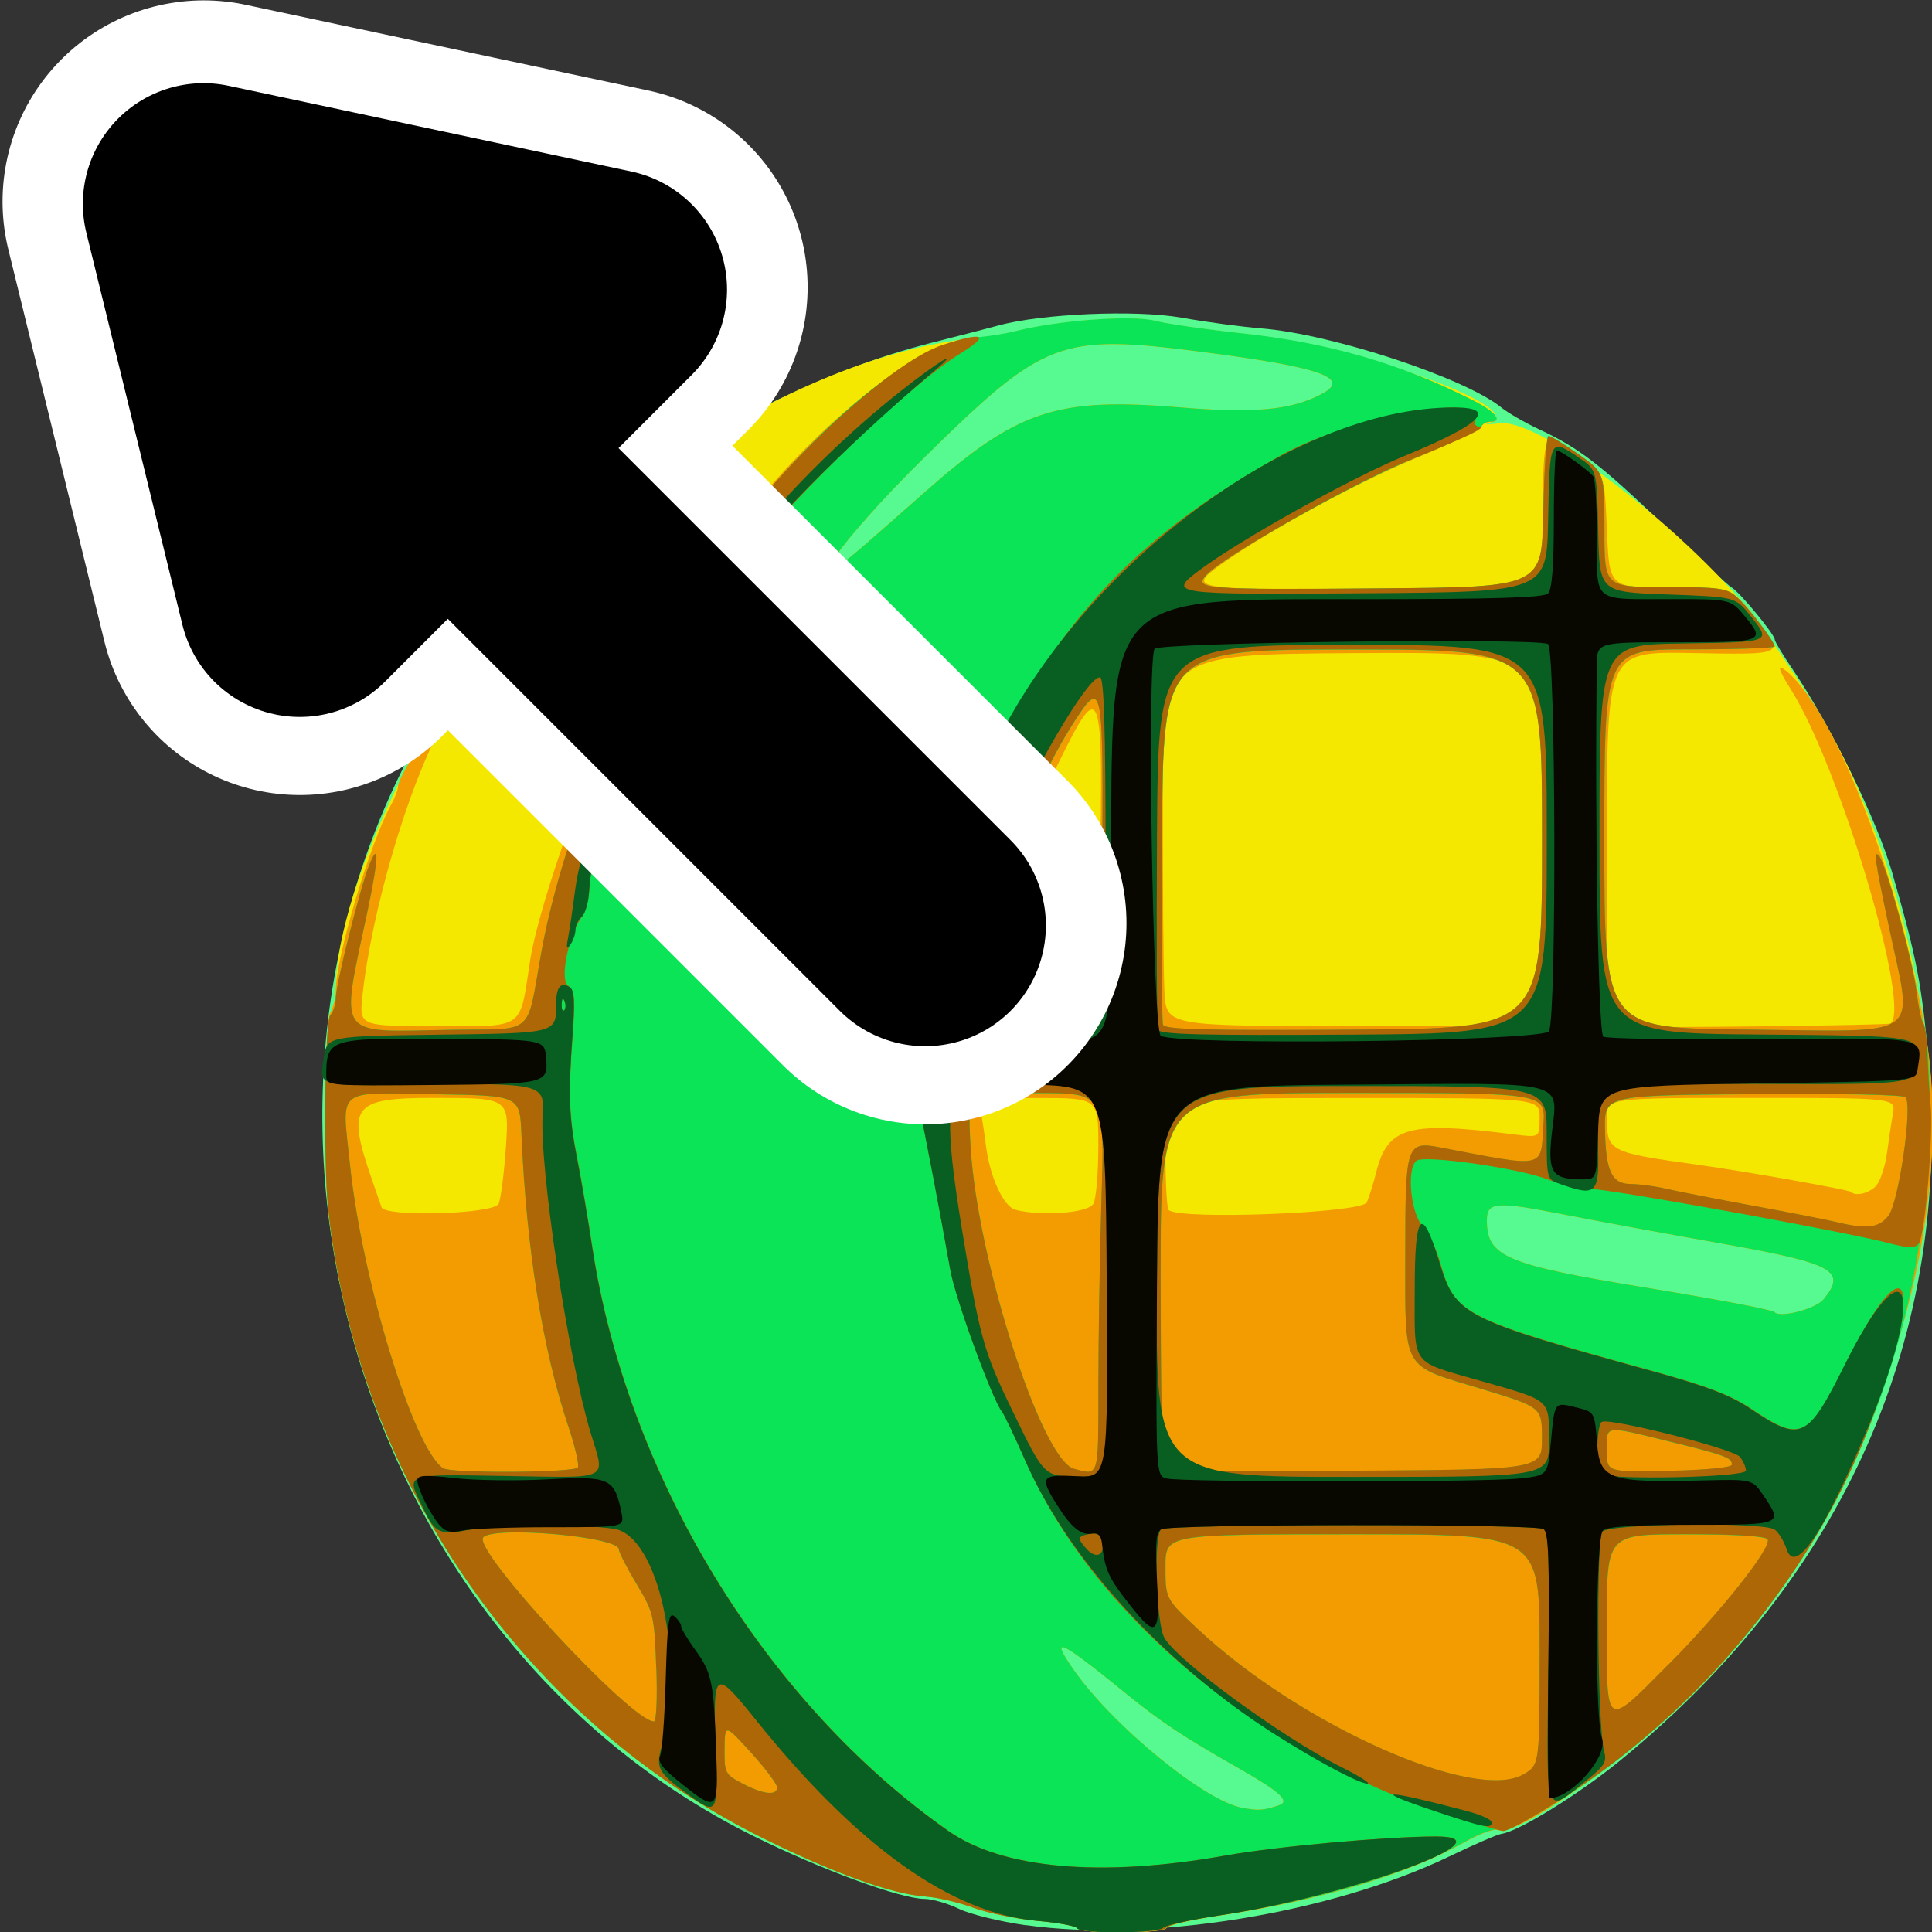 <?xml version="1.0" encoding="UTF-8" standalone="no"?>
<!-- Created with Inkscape (http://www.inkscape.org/) -->

<svg
   xmlns:dc="http://purl.org/dc/elements/1.1/"
   xmlns:cc="http://creativecommons.org/ns#"
   xmlns:rdf="http://www.w3.org/1999/02/22-rdf-syntax-ns#"
   xmlns:svg="http://www.w3.org/2000/svg"
   xmlns="http://www.w3.org/2000/svg"
   xmlns:sodipodi="http://sodipodi.sourceforge.net/DTD/sodipodi-0.dtd"
   xmlns:inkscape="http://www.inkscape.org/namespaces/inkscape"
   width="24"
   height="24"
   id="svg5692"
   version="1.1"
   inkscape:version="0.92.2 (5c3e80d, 2017-08-06)"
   sodipodi:docname="export_gds.svg"
   inkscape:export-filename="/media/home1/robert/svn/graphics/trunk/toolbar-icons/32x32/layer-vector.png"
   inkscape:export-xdpi="90"
   inkscape:export-ydpi="90">
  <rect width="100%" height="100%" fill="#333333" stroke="none"/>
  <title
     id="title2829">GIS icon theme 0.2</title>
  <defs
     id="defs5694">
    <inkscape:perspective
       sodipodi:type="inkscape:persp3d"
       inkscape:vp_x="0 : 16 : 1"
       inkscape:vp_y="0 : 1000 : 0"
       inkscape:vp_z="32 : 16 : 1"
       inkscape:persp3d-origin="16 : 10.666667 : 1"
       id="perspective3486" />
    <inkscape:perspective
       id="perspective3496"
       inkscape:persp3d-origin="0.5 : 0.33333333 : 1"
       inkscape:vp_z="1 : 0.5 : 1"
       inkscape:vp_y="0 : 1000 : 0"
       inkscape:vp_x="0 : 0.5 : 1"
       sodipodi:type="inkscape:persp3d" />
    <inkscape:perspective
       id="perspective3600"
       inkscape:persp3d-origin="0.5 : 0.33333333 : 1"
       inkscape:vp_z="1 : 0.5 : 1"
       inkscape:vp_y="0 : 1000 : 0"
       inkscape:vp_x="0 : 0.5 : 1"
       sodipodi:type="inkscape:persp3d" />
    <inkscape:perspective
       id="perspective7871"
       inkscape:persp3d-origin="0.5 : 0.33333333 : 1"
       inkscape:vp_z="1 : 0.5 : 1"
       inkscape:vp_y="0 : 1000 : 0"
       inkscape:vp_x="0 : 0.5 : 1"
       sodipodi:type="inkscape:persp3d" />
    <inkscape:perspective
       id="perspective8710"
       inkscape:persp3d-origin="0.5 : 0.33333333 : 1"
       inkscape:vp_z="1 : 0.5 : 1"
       inkscape:vp_y="0 : 1000 : 0"
       inkscape:vp_x="0 : 0.5 : 1"
       sodipodi:type="inkscape:persp3d" />
    <inkscape:perspective
       id="perspective9811"
       inkscape:persp3d-origin="0.5 : 0.33333333 : 1"
       inkscape:vp_z="1 : 0.5 : 1"
       inkscape:vp_y="0 : 1000 : 0"
       inkscape:vp_x="0 : 0.5 : 1"
       sodipodi:type="inkscape:persp3d" />
    <inkscape:perspective
       id="perspective4762"
       inkscape:persp3d-origin="0.5 : 0.33333333 : 1"
       inkscape:vp_z="1 : 0.5 : 1"
       inkscape:vp_y="0 : 1000 : 0"
       inkscape:vp_x="0 : 0.5 : 1"
       sodipodi:type="inkscape:persp3d" />
    <linearGradient
       id="linearGradient2831">
      <stop
         id="stop2833"
         offset="0"
         style="stop-color:#264976;stop-opacity:1;" />
      <stop
         style="stop-color:#3f689d;stop-opacity:1;"
         offset="0.333"
         id="stop2855" />
      <stop
         id="stop2835"
         offset="1"
         style="stop-color:#5689ca;stop-opacity:0;" />
    </linearGradient>
    <linearGradient
       id="linearGradient2380">
      <stop
         id="stop2382"
         offset="0"
         style="stop-color:#8cb0d8;stop-opacity:1;" />
      <stop
         id="stop2384"
         offset="1"
         style="stop-color:#4580bf;stop-opacity:1;" />
    </linearGradient>
    <linearGradient
       id="linearGradient2682">
      <stop
         id="stop2684"
         offset="0"
         style="stop-color:#2b5b95;stop-opacity:1;" />
      <stop
         id="stop2686"
         offset="1"
         style="stop-color:#5c8fce;stop-opacity:0;" />
    </linearGradient>
    <linearGradient
       id="linearGradient2402">
      <stop
         id="stop2404"
         offset="0"
         style="stop-color:#4580bf;stop-opacity:1;" />
      <stop
         id="stop2406"
         offset="1"
         style="stop-color:#376da5;stop-opacity:1;" />
    </linearGradient>
  </defs>
  <sodipodi:namedview
     id="base"
     pagecolor="#ffffff"
     bordercolor="#666666"
     borderopacity="1.0"
     inkscape:pageopacity="0.0"
     inkscape:pageshadow="2"
     inkscape:zoom="22.627418"
     inkscape:cx="10.584032"
     inkscape:cy="9.7160808"
     inkscape:current-layer="layer2"
     showgrid="false"
     inkscape:grid-bbox="true"
     inkscape:document-units="px"
     borderlayer="false"
     inkscape:window-width="1920"
     inkscape:window-height="1147"
     inkscape:window-x="1432"
     inkscape:window-y="858"
     inkscape:window-maximized="1"
     inkscape:snap-global="false"
     showguides="false"
     inkscape:guide-bbox="true"
     inkscape:snap-object-midpoints="true"
     inkscape:snap-grids="false"
     inkscape:snap-others="false">
    <inkscape:grid
       type="xygrid"
       id="grid5700"
       empspacing="5"
       visible="true"
       enabled="true"
       snapvisiblegridlinesonly="true"
       dotted="true"
       originx="2.5"
       originy="2.5"
       spacingx="1"
       spacingy="1" />
  </sodipodi:namedview>
  <g
     inkscape:groupmode="layer"
     id="layer2"
     inkscape:label="Layer"
     style="display:inline"
     transform="translate(0,-8)">
    <g
       id="g4262"
       transform="matrix(1.155,0,0,1.155,-6.437,5.798)">
      <path
         style="fill:#56fa90"
         d="m 16.604,22.613 c -0.275,-0.039 -0.598,-0.118 -0.719,-0.177 -0.121,-0.058 -0.287,-0.106 -0.368,-0.106 -0.256,0 -1.116,-0.316 -1.842,-0.677 -4.399,-2.186 -6.01,-8.117 -3.328,-12.25 0.149,-0.23 0.31,-0.499 0.357,-0.598 0.047,-0.099 0.171,-0.265 0.277,-0.369 0.444,-0.44 1.033,-0.987 1.249,-1.16 0.128,-0.102 0.328,-0.268 0.446,-0.368 0.117,-0.1 0.292,-0.22 0.387,-0.267 0.095,-0.047 0.394,-0.196 0.663,-0.331 0.676,-0.338 1.274,-0.568 1.883,-0.721 0.284,-0.072 0.597,-0.153 0.696,-0.18 0.463,-0.129 1.483,-0.173 1.975,-0.086 0.261,0.047 0.649,0.099 0.862,0.116 0.757,0.061 2.187,0.532 2.579,0.851 0.071,0.058 0.254,0.163 0.407,0.235 0.429,0.2 0.666,0.383 1.355,1.043 0.35,0.336 0.672,0.632 0.716,0.658 0.091,0.055 0.462,0.505 0.462,0.559 0,0.02 0.089,0.168 0.199,0.33 0.402,0.594 0.906,1.625 1.064,2.176 0.267,0.928 0.322,1.218 0.391,2.029 0.249,2.949 -0.895,5.543 -3.316,7.521 -0.446,0.364 -1.093,0.764 -1.277,0.789 -0.043,0.006 -0.298,0.116 -0.567,0.246 -1.273,0.611 -3.21,0.925 -4.548,0.736 z"
         id="path4248"
         inkscape:connector-curvature="0" />
      <path
         style="fill:#f4e801"
         d="m 17.159,22.646 c -0.015,-0.025 -0.208,-0.061 -0.429,-0.08 -0.22,-0.02 -0.529,-0.083 -0.685,-0.14 -0.156,-0.058 -0.39,-0.113 -0.521,-0.122 -0.358,-0.026 -0.977,-0.248 -1.74,-0.625 -2.577,-1.273 -4.364,-3.858 -4.682,-6.776 -0.051,-0.464 -0.034,-1.994 0.022,-2.099 0.033,-0.062 0.06,-0.172 0.06,-0.245 0,-1.162 1.136,-3.436 2.287,-4.577 1.369,-1.358 3.189,-2.317 4.634,-2.444 0.104,-0.009 0.278,-0.039 0.387,-0.067 0.458,-0.116 1.25,-0.176 1.5,-0.113 0.134,0.034 0.545,0.093 0.915,0.133 1.276,0.136 3.182,0.829 2.67,0.97 -0.05,0.014 0.006,0.013 0.124,-0.002 0.478,-0.06 2.238,1.33 2.888,2.28 0.593,0.867 0.809,1.248 1.045,1.844 0.328,0.827 0.492,1.446 0.656,2.489 0.352,2.228 -0.702,5.229 -2.455,6.993 -0.733,0.738 -1.949,1.599 -2.149,1.522 -0.041,-0.016 -0.196,0.039 -0.343,0.122 -0.639,0.359 -1.563,0.636 -2.678,0.803 -0.292,0.044 -0.538,0.102 -0.548,0.129 -0.021,0.062 -0.921,0.067 -0.959,0.005 z m 2.168,-1.323 c 0.126,-0.04 0.018,-0.142 -0.41,-0.386 -0.624,-0.355 -0.852,-0.506 -1.23,-0.813 -0.722,-0.588 -0.83,-0.637 -0.568,-0.261 0.418,0.601 1.41,1.414 1.815,1.487 0.175,0.032 0.219,0.029 0.393,-0.026 z m 5.861,-5.444 c 0.252,-0.311 0.109,-0.385 -1.173,-0.611 -0.511,-0.09 -1.235,-0.224 -1.61,-0.297 -0.745,-0.146 -0.84,-0.139 -0.84,0.061 0,0.39 0.202,0.476 1.702,0.722 0.801,0.132 1.367,0.239 1.393,0.266 0.064,0.064 0.444,-0.037 0.528,-0.141 z M 14.868,7.771 c 0.171,-0.149 0.464,-0.406 0.651,-0.572 0.996,-0.88 1.416,-1.02 2.731,-0.912 0.809,0.067 1.197,0.032 1.526,-0.137 0.342,-0.175 0.014,-0.293 -1.278,-0.459 C 16.972,5.495 16.806,5.558 15.527,6.815 14.588,7.739 14.107,8.436 14.868,7.771 Z"
         id="path4246"
         inkscape:connector-curvature="0" />
      <path
         style="fill:#f39c01"
         d="m 17.159,22.646 c -0.015,-0.025 -0.208,-0.061 -0.429,-0.08 -0.22,-0.02 -0.529,-0.083 -0.685,-0.14 -0.156,-0.058 -0.39,-0.113 -0.521,-0.122 -0.358,-0.026 -0.977,-0.248 -1.74,-0.625 -2.577,-1.273 -4.364,-3.858 -4.682,-6.776 -0.051,-0.464 -0.034,-1.994 0.022,-2.099 0.033,-0.062 0.06,-0.17 0.06,-0.24 0,-0.354 0.368,-1.591 0.595,-2.001 0.042,-0.075 0.076,-0.168 0.076,-0.207 0,-0.038 0.096,-0.221 0.214,-0.405 0.118,-0.184 0.247,-0.389 0.288,-0.455 0.155,-0.253 0.122,-0.05 -0.039,0.234 -0.351,0.623 -0.753,1.993 -0.847,2.891 -0.034,0.322 -0.034,0.322 0.815,0.322 0.938,0 0.874,0.046 0.987,-0.696 0.098,-0.643 0.697,-2.302 1.063,-2.946 0.231,-0.408 0.265,-0.391 -0.753,-0.372 -0.496,0.009 -0.903,0.005 -0.902,-0.009 6.22e-4,-0.066 0.215,-0.367 0.372,-0.523 0.174,-0.173 0.174,-0.173 0.868,-0.173 0.694,0 0.694,0 0.708,-0.625 0.012,-0.515 0.03,-0.639 0.103,-0.702 0.15,-0.13 0.578,-0.361 0.584,-0.315 0.003,0.024 0.002,0.252 -0.001,0.508 -0.009,0.651 0.023,0.67 0.388,0.229 0.834,-1.008 1.804,-1.733 2.384,-1.781 0.122,-0.01 0.308,-0.04 0.413,-0.067 0.452,-0.115 1.245,-0.174 1.493,-0.111 0.134,0.034 0.545,0.093 0.915,0.133 0.947,0.101 1.721,0.324 2.506,0.722 0.248,0.125 0.33,0.231 0.182,0.231 -0.04,0 -0.081,0.024 -0.09,0.052 -0.01,0.029 -0.342,0.187 -0.739,0.351 -0.654,0.271 -1.685,0.842 -2.136,1.183 -0.272,0.207 -0.141,0.222 1.794,0.207 1.735,-0.014 1.735,-0.014 1.741,-0.811 0.008,-0.905 0.003,-0.898 0.383,-0.633 0.281,0.196 0.281,0.196 0.307,0.813 0.026,0.617 0.026,0.617 0.652,0.617 0.696,0 0.713,0.007 1.006,0.407 0.234,0.319 0.242,0.316 -0.755,0.298 -0.903,-0.016 -0.903,-0.016 -0.903,1.999 0,2.015 0,2.015 0.193,2.021 0.395,0.012 2.825,-0.017 2.854,-0.035 0.237,-0.144 -0.539,-2.754 -1.067,-3.591 -0.141,-0.223 -0.157,-0.289 -0.047,-0.198 0.537,0.446 1.243,2.3 1.504,3.947 0.352,2.228 -0.702,5.229 -2.455,6.993 -0.733,0.738 -1.949,1.599 -2.149,1.522 -0.041,-0.016 -0.196,0.039 -0.343,0.122 -0.639,0.359 -1.563,0.636 -2.678,0.803 -0.292,0.044 -0.538,0.102 -0.548,0.129 -0.021,0.062 -0.921,0.067 -0.959,0.005 z m 2.168,-1.323 c 0.126,-0.04 0.018,-0.142 -0.41,-0.386 -0.624,-0.355 -0.852,-0.506 -1.23,-0.813 -0.722,-0.588 -0.83,-0.637 -0.568,-0.261 0.418,0.601 1.41,1.414 1.815,1.487 0.175,0.032 0.219,0.029 0.393,-0.026 z m 5.861,-5.444 c 0.252,-0.311 0.109,-0.385 -1.173,-0.611 -0.511,-0.09 -1.235,-0.224 -1.61,-0.297 -0.745,-0.146 -0.84,-0.139 -0.84,0.061 0,0.39 0.202,0.476 1.702,0.722 0.801,0.132 1.367,0.239 1.393,0.266 0.064,0.064 0.444,-0.037 0.528,-0.141 z m -14.253,-1.024 c 0.023,-0.045 0.059,-0.32 0.079,-0.611 0.036,-0.529 0.036,-0.529 -0.775,-0.529 -0.877,0 -0.94,0.083 -0.666,0.877 0.044,0.128 0.091,0.262 0.104,0.299 0.037,0.108 1.201,0.074 1.259,-0.037 z m 6.398,-0.001 c 0.029,-0.055 0.053,-0.333 0.053,-0.619 0,-0.519 0,-0.519 -0.65,-0.519 -0.648,0 -0.65,3.1e-4 -0.622,0.116 0.016,0.064 0.045,0.244 0.064,0.4 0.042,0.335 0.189,0.653 0.317,0.686 0.279,0.073 0.785,0.034 0.837,-0.064 z m 2.941,-0.016 c 0.027,-0.064 0.072,-0.21 0.101,-0.325 0.123,-0.489 0.344,-0.55 1.486,-0.405 0.271,0.034 0.271,0.034 0.271,-0.179 0,-0.213 0,-0.213 -2.012,-0.213 -2.012,0 -2.012,0 -2.012,0.585 0,0.322 0.015,0.6 0.034,0.619 0.11,0.11 2.083,0.034 2.131,-0.082 z m 5.48,-0.181 c 0.043,-0.05 0.095,-0.206 0.114,-0.348 0.019,-0.142 0.048,-0.333 0.064,-0.426 0.029,-0.168 0.029,-0.168 -1.524,-0.168 -1.553,0 -1.553,0 -1.552,0.219 0.001,0.356 0.023,0.367 0.979,0.5 0.501,0.069 1.622,0.268 1.646,0.292 0.052,0.051 0.201,0.013 0.274,-0.069 z m -8.353,-3.275 c 0.042,-2.139 0.017,-2.21 -0.446,-1.264 -0.431,0.88 -0.69,1.715 -0.786,2.536 -0.034,0.288 -0.034,0.288 0.584,0.288 0.618,0 0.618,0 0.649,-1.56 z m 4.749,1.212 c 0.018,-0.191 0.033,-1.097 0.033,-2.012 3.67e-4,-1.664 3.67e-4,-1.664 -2.05,-1.651 -2.05,0.013 -2.05,0.013 -2.053,1.638 -0.001,0.894 0.006,1.793 0.017,1.999 0.019,0.374 0.019,0.374 2.019,0.374 2,0 2,0 2.033,-0.348 z M 14.868,7.771 c 0.171,-0.149 0.464,-0.406 0.651,-0.572 0.996,-0.88 1.416,-1.02 2.731,-0.912 0.809,0.067 1.197,0.032 1.526,-0.137 0.342,-0.175 0.014,-0.293 -1.278,-0.459 C 16.972,5.495 16.806,5.558 15.527,6.815 14.588,7.739 14.107,8.436 14.868,7.771 Z"
         id="path4244"
         inkscape:connector-curvature="0" />
      <path
         style="fill:#0be456"
         d="m 17.159,22.646 c -0.015,-0.025 -0.208,-0.061 -0.429,-0.08 -0.22,-0.02 -0.529,-0.083 -0.685,-0.14 -0.156,-0.058 -0.39,-0.113 -0.521,-0.122 -0.358,-0.026 -0.977,-0.248 -1.74,-0.625 -2.577,-1.273 -4.364,-3.858 -4.682,-6.776 -0.051,-0.472 -0.035,-2.018 0.022,-2.076 0.033,-0.033 0.06,-0.119 0.061,-0.191 0.001,-0.145 0.261,-1.178 0.355,-1.415 0.115,-0.288 0.108,-0.093 -0.015,0.489 -0.293,1.378 -0.35,1.295 0.87,1.273 0.958,-0.017 0.83,0.093 1.006,-0.866 0.141,-0.77 0.486,-1.797 0.858,-2.553 0.365,-0.742 0.401,-0.707 -0.689,-0.685 -0.943,0.019 -0.933,0.024 -0.654,-0.335 0.243,-0.312 0.247,-0.313 1.054,-0.318 0.696,-0.004 0.696,-0.004 0.696,-0.634 0,-0.702 -0.009,-0.682 0.4,-0.916 0.245,-0.14 0.245,-0.14 0.246,0.393 0.001,0.72 0.015,0.727 0.427,0.232 0.88,-1.057 1.758,-1.718 2.348,-1.767 0.122,-0.01 0.308,-0.04 0.413,-0.067 0.452,-0.115 1.245,-0.174 1.493,-0.111 0.134,0.034 0.545,0.093 0.915,0.133 0.947,0.101 1.721,0.324 2.506,0.722 0.248,0.125 0.33,0.231 0.182,0.231 -0.04,0 -0.081,0.024 -0.091,0.053 -0.01,0.029 -0.33,0.181 -0.712,0.337 -0.671,0.274 -2.056,1.052 -2.245,1.26 -0.137,0.151 -0.033,0.159 1.883,0.143 1.728,-0.014 1.728,-0.014 1.742,-0.827 0.008,-0.447 0.033,-0.812 0.056,-0.812 0.023,0 0.167,0.088 0.321,0.196 0.28,0.196 0.28,0.196 0.28,0.812 0,0.617 0,0.617 0.652,0.617 0.579,0 0.665,0.012 0.768,0.103 0.124,0.11 0.411,0.485 0.411,0.536 4e-6,0.017 -0.412,0.031 -0.916,0.031 -0.916,0 -0.916,0 -0.916,2.037 0,2.037 0,2.037 1.496,2.052 1.983,0.019 1.825,0.133 1.561,-1.123 -0.148,-0.702 -0.163,-0.808 -0.104,-0.748 0.072,0.075 0.366,1.137 0.406,1.47 0.019,0.156 0.051,0.307 0.072,0.335 0.021,0.028 0.046,0.214 0.056,0.413 0.15,3.02 -1.07,5.748 -3.363,7.52 -0.529,0.409 -1.162,0.777 -1.266,0.738 -0.041,-0.016 -0.196,0.039 -0.343,0.122 -0.639,0.359 -1.563,0.636 -2.678,0.803 -0.292,0.044 -0.538,0.102 -0.548,0.129 -0.021,0.062 -0.921,0.067 -0.959,0.005 z m 2.168,-1.323 c 0.126,-0.04 0.018,-0.142 -0.41,-0.386 -0.624,-0.355 -0.852,-0.506 -1.23,-0.813 -0.722,-0.588 -0.83,-0.637 -0.568,-0.261 0.418,0.601 1.41,1.414 1.815,1.487 0.175,0.032 0.219,0.029 0.393,-0.026 z m -5.396,-0.193 c -5.1e-5,-0.035 -0.127,-0.204 -0.281,-0.374 -0.281,-0.309 -0.281,-0.309 -0.284,-0.04 -0.002,0.26 0.005,0.273 0.191,0.372 0.223,0.118 0.374,0.135 0.374,0.042 z m 8.034,-0.141 c 0.168,-0.102 0.168,-0.102 0.168,-1.341 0,-1.239 0,-1.239 -2.012,-1.239 -2.012,0 -2.012,0 -2.012,0.347 0,0.347 0,0.347 0.348,0.673 1.106,1.036 2.991,1.874 3.508,1.559 z m -9.334,-1.148 c -0.021,-0.56 -0.028,-0.591 -0.212,-0.898 -0.105,-0.175 -0.19,-0.342 -0.19,-0.372 0,-0.136 -1.333,-0.255 -1.458,-0.13 -0.127,0.127 1.591,1.981 1.835,1.981 0.027,0 0.038,-0.249 0.026,-0.58 z m 10.884,-0.026 c 0.565,-0.568 1.12,-1.269 1.07,-1.351 -0.021,-0.035 -0.341,-0.055 -0.882,-0.055 -0.848,0 -0.848,0 -0.848,0.954 0,1.157 -0.025,1.14 0.66,0.451 z M 11.788,17.691 c 0.016,-0.026 -0.029,-0.222 -0.1,-0.435 -0.279,-0.832 -0.453,-1.914 -0.507,-3.153 -0.018,-0.413 -0.018,-0.413 -0.93,-0.427 -1.081,-0.017 -1.001,-0.083 -0.914,0.754 0.131,1.256 0.685,3.061 1.003,3.269 0.085,0.056 1.413,0.048 1.448,-0.009 z m 5.599,-0.868 c 5.2e-5,-0.504 0.015,-1.42 0.034,-2.037 0.034,-1.122 0.034,-1.122 -0.704,-1.122 -0.738,0 -0.738,0 -0.704,0.58 0.072,1.217 0.763,3.367 1.112,3.461 0.271,0.073 0.262,0.104 0.262,-0.882 z m 4.771,0.555 c 0,-0.334 0,-0.334 -0.645,-0.53 -0.876,-0.265 -0.825,-0.175 -0.825,-1.461 0,-1.174 0.011,-1.208 0.381,-1.137 1.146,0.218 1.075,0.234 1.105,-0.252 0.021,-0.335 0.021,-0.335 -2.048,-0.335 -2.069,0 -2.069,0 -2.069,1.956 0,1.076 0.014,1.993 0.032,2.038 0.028,0.074 0.243,0.081 2.05,0.069 2.019,-0.013 2.019,-0.013 2.019,-0.348 z m 2.042,0.283 c 0.005,-0.074 -0.07,-0.102 -0.682,-0.252 -0.699,-0.171 -0.663,-0.177 -0.663,0.099 0,0.234 0,0.234 0.671,0.219 0.4,-0.009 0.672,-0.035 0.675,-0.066 z m 0.988,-1.782 c 0.252,-0.311 0.109,-0.385 -1.173,-0.611 -0.511,-0.09 -1.235,-0.224 -1.61,-0.297 -0.745,-0.146 -0.84,-0.139 -0.84,0.061 0,0.39 0.202,0.476 1.702,0.722 0.801,0.132 1.367,0.239 1.393,0.266 0.064,0.064 0.444,-0.037 0.528,-0.141 z m 0.696,-0.894 c 0.112,-0.143 0.264,-1.196 0.184,-1.276 -0.028,-0.028 -0.719,-0.042 -1.643,-0.034 -1.596,0.014 -1.596,0.014 -1.589,0.379 0.008,0.454 0.073,0.589 0.282,0.589 0.086,0 0.253,0.022 0.372,0.05 0.119,0.027 0.541,0.11 0.938,0.183 0.397,0.073 0.803,0.153 0.903,0.177 0.321,0.078 0.451,0.062 0.553,-0.068 z m -8.457,-3.648 c 0.017,-2.074 0.007,-2.137 -0.288,-1.685 -0.546,0.838 -1.088,2.383 -1.092,3.113 -0.001,0.229 0.008,0.232 0.718,0.216 0.648,-0.014 0.648,-0.014 0.661,-1.645 z m 4.732,-0.407 c 0,-2.037 0,-2.037 -2.037,-2.037 -2.037,0 -2.037,0 -2.051,1.986 -0.007,1.092 -0.002,2.015 0.011,2.051 0.02,0.051 0.456,0.062 2.051,0.052 2.026,-0.013 2.026,-0.013 2.026,-2.051 z m -7.29,-3.159 c 0.171,-0.149 0.464,-0.406 0.651,-0.572 0.996,-0.88 1.416,-1.02 2.731,-0.912 0.809,0.067 1.197,0.032 1.526,-0.137 0.342,-0.175 0.014,-0.293 -1.278,-0.459 C 16.972,5.495 16.806,5.558 15.527,6.815 14.588,7.739 14.107,8.436 14.868,7.771 Z"
         id="path4242"
         inkscape:connector-curvature="0" />
      <path
         style="fill:#ad6707"
         d="m 17.159,22.646 c -0.015,-0.025 -0.208,-0.061 -0.429,-0.08 -0.22,-0.02 -0.529,-0.083 -0.685,-0.14 -0.156,-0.058 -0.39,-0.113 -0.521,-0.122 -0.358,-0.026 -0.977,-0.248 -1.74,-0.625 -2.577,-1.273 -4.364,-3.858 -4.682,-6.776 -0.051,-0.472 -0.035,-2.018 0.022,-2.076 0.033,-0.033 0.06,-0.119 0.061,-0.191 0.001,-0.145 0.261,-1.178 0.355,-1.415 0.115,-0.288 0.108,-0.093 -0.015,0.489 -0.293,1.378 -0.35,1.295 0.87,1.273 0.958,-0.017 0.83,0.093 1.006,-0.866 0.141,-0.77 0.486,-1.797 0.858,-2.553 0.365,-0.742 0.401,-0.707 -0.689,-0.685 -0.943,0.019 -0.933,0.024 -0.654,-0.335 0.243,-0.312 0.247,-0.313 1.054,-0.318 0.696,-0.004 0.696,-0.004 0.696,-0.634 0,-0.702 -0.009,-0.682 0.4,-0.916 0.245,-0.14 0.245,-0.14 0.246,0.393 10e-4,0.704 0.024,0.727 0.336,0.338 0.652,-0.813 1.597,-1.635 2.056,-1.788 0.443,-0.147 0.527,-0.113 0.208,0.083 -0.596,0.367 -1.996,1.728 -2.431,2.365 -0.976,1.428 -1.52,2.608 -1.569,3.404 -0.007,0.113 -0.039,0.241 -0.072,0.284 -0.147,0.191 -0.251,0.683 -0.159,0.75 0.075,0.055 0.082,0.127 0.051,0.546 -0.047,0.639 -0.038,0.872 0.054,1.334 0.042,0.213 0.113,0.631 0.158,0.928 0.372,2.461 1.858,4.9 3.829,6.284 0.583,0.41 1.645,0.504 2.981,0.266 0.541,-0.097 1.727,-0.204 2.263,-0.205 0.844,-0.002 -0.917,0.64 -2.335,0.85 -0.301,0.045 -0.555,0.104 -0.565,0.131 -0.021,0.062 -0.921,0.067 -0.959,0.005 z m -3.228,-1.516 c -5.1e-5,-0.035 -0.127,-0.204 -0.281,-0.374 -0.281,-0.309 -0.281,-0.309 -0.284,-0.04 -0.002,0.26 0.005,0.273 0.191,0.372 0.223,0.118 0.374,0.135 0.374,0.042 z m -1.3,-1.29 c -0.021,-0.56 -0.028,-0.591 -0.212,-0.898 -0.105,-0.175 -0.19,-0.342 -0.19,-0.372 0,-0.136 -1.333,-0.255 -1.458,-0.13 -0.127,0.127 1.591,1.981 1.835,1.981 0.027,0 0.038,-0.249 0.026,-0.58 z m -0.843,-2.15 c 0.016,-0.026 -0.029,-0.222 -0.1,-0.435 -0.279,-0.832 -0.453,-1.914 -0.507,-3.153 -0.018,-0.413 -0.018,-0.413 -0.93,-0.427 -1.081,-0.017 -1.001,-0.083 -0.914,0.754 0.131,1.256 0.685,3.061 1.003,3.269 0.085,0.056 1.413,0.048 1.448,-0.009 z m -0.143,-5.017 c -0.016,-0.041 -0.029,-0.029 -0.031,0.031 -0.002,0.054 0.01,0.085 0.027,0.068 0.017,-0.017 0.019,-0.062 0.004,-0.099 z m 9.661,8.807 c -2.112,-0.648 -3.954,-2.159 -4.702,-3.857 -0.116,-0.264 -0.23,-0.504 -0.254,-0.534 -0.106,-0.135 -0.501,-1.216 -0.555,-1.519 -0.118,-0.662 -0.263,-1.425 -0.342,-1.794 -0.212,-0.993 0.356,-3.144 1.173,-4.447 0.697,-1.11 1.432,-1.794 2.703,-2.514 0.741,-0.42 2.229,-0.7 2.113,-0.398 -0.016,0.041 -5.77e-4,0.076 0.034,0.077 0.104,0.003 -0.102,0.103 -0.751,0.365 -0.6,0.242 -1.998,1.034 -2.178,1.232 -0.137,0.151 -0.033,0.159 1.883,0.143 1.728,-0.014 1.728,-0.014 1.742,-0.827 0.008,-0.447 0.033,-0.812 0.056,-0.812 0.023,0 0.167,0.088 0.321,0.196 0.28,0.196 0.28,0.196 0.28,0.812 0,0.617 0,0.617 0.652,0.617 0.579,0 0.665,0.012 0.768,0.103 0.124,0.11 0.411,0.485 0.411,0.536 4e-6,0.017 -0.412,0.031 -0.916,0.031 -0.916,0 -0.916,0 -0.916,2.037 0,2.037 0,2.037 1.496,2.052 1.983,0.019 1.825,0.133 1.561,-1.123 -0.148,-0.702 -0.163,-0.808 -0.104,-0.748 0.072,0.075 0.366,1.137 0.406,1.47 0.019,0.156 0.051,0.307 0.072,0.335 0.021,0.028 0.041,0.183 0.046,0.343 0.004,0.16 0.019,0.399 0.032,0.529 0.033,0.323 -0.06,1.417 -0.127,1.497 -0.043,0.052 -0.107,0.051 -0.325,-0.006 -0.428,-0.112 -2.621,-0.515 -3.159,-0.58 -0.199,-0.024 -0.419,-0.068 -0.49,-0.098 -0.291,-0.122 -1.347,-0.275 -1.429,-0.207 -0.111,0.092 -0.058,0.589 0.077,0.714 0.054,0.05 0.136,0.229 0.184,0.397 0.152,0.541 0.247,0.589 2.304,1.156 0.561,0.155 0.819,0.254 1.032,0.397 0.541,0.364 0.613,0.331 1.008,-0.461 0.698,-1.401 0.872,-0.934 0.255,0.683 -0.509,1.333 -1.491,2.625 -2.712,3.568 -0.416,0.321 -1.128,0.763 -1.218,0.755 -0.022,-0.002 -0.215,-0.057 -0.428,-0.122 z m 0.658,-0.493 c 0.168,-0.102 0.168,-0.102 0.168,-1.341 0,-1.239 0,-1.239 -2.012,-1.239 -2.012,0 -2.012,0 -2.012,0.347 0,0.347 0,0.347 0.348,0.673 1.106,1.036 2.991,1.874 3.508,1.559 z m 1.55,-1.174 c 0.565,-0.568 1.12,-1.269 1.07,-1.351 -0.021,-0.035 -0.341,-0.055 -0.882,-0.055 -0.848,0 -0.848,0 -0.848,0.954 0,1.157 -0.025,1.14 0.66,0.451 z m -6.128,-2.992 c 5.2e-5,-0.504 0.015,-1.42 0.034,-2.037 0.034,-1.122 0.034,-1.122 -0.704,-1.122 -0.738,0 -0.738,0 -0.704,0.58 0.072,1.217 0.763,3.367 1.112,3.461 0.271,0.073 0.262,0.104 0.262,-0.882 z m 4.771,0.555 c 0,-0.334 0,-0.334 -0.645,-0.53 -0.876,-0.265 -0.825,-0.175 -0.825,-1.461 0,-1.174 0.011,-1.208 0.381,-1.137 1.146,0.218 1.075,0.234 1.105,-0.252 0.021,-0.335 0.021,-0.335 -2.048,-0.335 -2.069,0 -2.069,0 -2.069,1.956 0,1.076 0.014,1.993 0.032,2.038 0.028,0.074 0.243,0.081 2.05,0.069 2.019,-0.013 2.019,-0.013 2.019,-0.348 z m 2.042,0.283 c 0.005,-0.074 -0.07,-0.102 -0.682,-0.252 -0.699,-0.171 -0.663,-0.177 -0.663,0.099 0,0.234 0,0.234 0.671,0.219 0.4,-0.009 0.672,-0.035 0.675,-0.066 z m 1.684,-2.676 c 0.112,-0.143 0.264,-1.196 0.184,-1.276 -0.028,-0.028 -0.719,-0.042 -1.643,-0.034 -1.596,0.014 -1.596,0.014 -1.589,0.379 0.008,0.454 0.073,0.589 0.282,0.589 0.086,0 0.253,0.022 0.372,0.05 0.119,0.027 0.541,0.11 0.938,0.183 0.397,0.073 0.803,0.153 0.903,0.177 0.321,0.078 0.451,0.062 0.553,-0.068 z m -8.457,-3.648 c 0.017,-2.074 0.007,-2.137 -0.288,-1.685 -0.546,0.838 -1.088,2.383 -1.092,3.113 -0.001,0.229 0.008,0.232 0.718,0.216 0.648,-0.014 0.648,-0.014 0.661,-1.645 z m 4.732,-0.407 c 0,-2.037 0,-2.037 -2.037,-2.037 -2.037,0 -2.037,0 -2.051,1.986 -0.007,1.092 -0.002,2.015 0.011,2.051 0.02,0.051 0.456,0.062 2.051,0.052 2.026,-0.013 2.026,-0.013 2.026,-2.051 z"
         id="path4240"
         inkscape:connector-curvature="0" />
      <path
         style="fill:#095e22"
         d="m 17.159,22.646 c -0.015,-0.025 -0.208,-0.061 -0.429,-0.08 -0.928,-0.082 -1.935,-0.801 -3.027,-2.161 -0.445,-0.554 -0.462,-0.543 -0.433,0.282 0.027,0.743 0.022,0.751 -0.3,0.517 -0.317,-0.23 -0.345,-0.281 -0.282,-0.508 0.259,-0.934 -0.033,-2.275 -0.512,-2.347 -0.353,-0.053 -1.243,-0.049 -1.54,0.008 -0.338,0.064 -0.378,0.046 -0.514,-0.234 -0.183,-0.376 -0.226,-0.36 0.893,-0.342 1.147,0.018 1.068,0.059 0.909,-0.469 -0.242,-0.803 -0.554,-2.88 -0.514,-3.422 0.024,-0.324 -0.025,-0.335 -1.308,-0.319 -1.146,0.015 -1.093,0.029 -1.046,-0.286 0.035,-0.234 0.035,-0.234 1.218,-0.25 1.298,-0.017 1.28,-0.012 1.281,-0.335 8.64e-4,-0.18 0.048,-0.237 0.147,-0.176 0.048,0.03 0.055,0.162 0.028,0.525 -0.047,0.642 -0.038,0.874 0.053,1.337 0.042,0.213 0.113,0.631 0.158,0.928 0.372,2.461 1.858,4.9 3.829,6.284 0.583,0.41 1.645,0.504 2.981,0.266 0.541,-0.097 1.727,-0.204 2.263,-0.205 0.843,-0.002 -0.916,0.639 -2.334,0.85 -0.3,0.045 -0.569,0.104 -0.596,0.131 -0.062,0.062 -0.89,0.067 -0.928,0.005 z m -5.514,-9.972 c -0.016,-0.041 -0.029,-0.029 -0.031,0.031 -0.002,0.054 0.01,0.085 0.027,0.068 0.017,-0.017 0.019,-0.062 0.004,-0.099 z m 9.366,8.714 c -0.715,-0.239 -0.562,-0.241 0.335,-0.004 0.149,0.039 0.271,0.094 0.271,0.122 0,0.074 -0.08,0.058 -0.606,-0.118 z m 1.216,-1.542 c 0.014,-1.167 0.004,-1.459 -0.052,-1.494 -0.092,-0.058 -4.021,-0.056 -4.113,0.002 -0.083,0.053 -0.055,1.008 0.034,1.167 0.138,0.247 1.272,1.075 1.907,1.393 0.192,0.096 0.317,0.175 0.277,0.176 -0.114,0.003 -0.877,-0.43 -1.333,-0.757 -1.06,-0.759 -1.924,-1.757 -2.343,-2.708 -0.116,-0.264 -0.23,-0.504 -0.254,-0.534 -0.106,-0.135 -0.501,-1.216 -0.555,-1.519 -0.118,-0.662 -0.263,-1.425 -0.342,-1.794 -0.158,-0.741 0.189,-2.453 0.75,-3.699 0.914,-2.032 3.26,-3.803 5.021,-3.79 0.461,0.003 0.273,0.185 -0.535,0.517 -0.577,0.237 -1.762,0.896 -2.206,1.226 -0.358,0.267 -0.335,0.27 1.78,0.255 1.947,-0.014 1.947,-0.014 1.961,-0.8 0.016,-0.871 0.016,-0.872 0.333,-0.657 0.191,0.13 0.191,0.13 0.205,0.787 0.014,0.657 0.014,0.657 0.745,0.683 0.731,0.026 0.731,0.026 0.89,0.226 0.23,0.29 0.24,0.286 -0.731,0.301 -0.89,0.014 -0.89,0.014 -0.89,2.103 0,2.089 0,2.089 1.718,2.103 1.718,0.014 1.718,0.014 1.702,0.275 -0.016,0.262 -0.016,0.262 -1.666,0.257 -1.949,-0.005 -1.795,-0.059 -1.772,0.608 0.02,0.579 -0.004,0.608 -0.4,0.47 -0.15,-0.052 -0.15,-0.052 -0.15,-0.554 0,-0.502 0,-0.502 -2.089,-0.502 -2.089,0 -2.089,0 -2.103,2.102 -0.013,2.102 -0.013,2.102 2.102,2.102 2.115,0 2.115,0 2.115,-0.381 0,-0.459 0.029,-0.433 -0.722,-0.648 -0.779,-0.223 -0.722,-0.145 -0.722,-0.988 0,-0.829 0.075,-0.917 0.261,-0.306 0.179,0.589 0.24,0.62 2.318,1.193 0.561,0.155 0.819,0.254 1.032,0.397 0.541,0.364 0.613,0.331 1.008,-0.461 0.686,-1.376 0.886,-0.849 0.254,0.667 -0.469,1.124 -0.778,1.587 -0.872,1.307 -0.031,-0.092 -0.09,-0.188 -0.132,-0.215 -0.132,-0.084 -1.781,-0.063 -1.852,0.024 -0.067,0.081 -0.051,2.11 0.019,2.357 0.033,0.117 0.009,0.159 -0.186,0.316 -0.458,0.371 -0.433,0.445 -0.413,-1.206 z m -4.798,-1.367 c -0.013,-0.062 -0.055,-0.09 -0.121,-0.078 -0.148,0.026 -0.154,0.047 -0.049,0.164 0.106,0.117 0.201,0.068 0.17,-0.086 z m 0.062,-2.772 c 0,-1.852 -0.009,-2.087 -0.082,-2.115 -0.108,-0.041 -1.179,-0.039 -1.434,0.003 -0.226,0.037 -0.24,0.408 -0.059,1.513 0.193,1.181 0.235,1.331 0.544,1.968 0.349,0.72 0.341,0.712 0.735,0.713 0.297,7.86e-4 0.297,7.86e-4 0.297,-2.083 z m 6.86,2.016 c 0,-0.037 -0.029,-0.103 -0.064,-0.147 -0.07,-0.087 -1.408,-0.425 -1.487,-0.376 -0.055,0.034 -0.066,0.504 -0.014,0.557 0.071,0.071 1.565,0.039 1.565,-0.033 z M 17.464,11.116 c 0,-1.361 -0.017,-1.91 -0.058,-1.923 -0.139,-0.046 -0.977,1.447 -1.108,1.974 -0.035,0.14 -0.141,0.457 -0.235,0.704 -0.167,0.435 -0.239,1.04 -0.137,1.142 0.02,0.02 0.374,0.029 0.787,0.021 0.751,-0.014 0.751,-0.014 0.751,-1.918 z m 4.745,-0.185 c 0,-2.089 0,-2.089 -2.089,-2.089 -2.089,0 -2.089,0 -2.103,2.037 -0.007,1.121 -0.002,2.067 0.011,2.103 0.02,0.051 0.466,0.062 2.103,0.052 2.078,-0.013 2.078,-0.013 2.078,-2.103 z m -10.525,1.057 c 0.016,-0.085 0.05,-0.317 0.076,-0.516 0.056,-0.431 0.309,-1.143 0.669,-1.878 0.399,-0.815 0.435,-0.778 -0.747,-0.778 -0.939,0 -0.948,-0.004 -0.695,-0.309 0.149,-0.181 0.149,-0.181 0.94,-0.206 0.79,-0.026 0.79,-0.026 0.801,-0.645 0.006,-0.34 0.012,-0.647 0.013,-0.682 0.003,-0.072 0.355,-0.324 0.453,-0.324 0.049,0 0.066,0.146 0.066,0.58 0.001,0.945 0.012,0.955 0.438,0.414 0.381,-0.483 0.995,-1.085 1.565,-1.533 0.401,-0.316 0.664,-0.475 0.364,-0.22 -0.998,0.846 -1.899,1.763 -2.179,2.218 -0.039,0.063 -0.235,0.37 -0.436,0.682 -0.632,0.982 -1.066,2.043 -1.102,2.697 -0.007,0.122 -0.042,0.246 -0.079,0.277 -0.037,0.031 -0.068,0.094 -0.068,0.14 -4.33e-4,0.046 -0.025,0.119 -0.055,0.161 -0.041,0.058 -0.047,0.04 -0.024,-0.077 z"
         id="path4238"
         inkscape:connector-curvature="0" />
      <path
         style="fill:#090800"
         d="m 12.9,21.088 c -0.201,-0.159 -0.257,-0.232 -0.227,-0.297 0.022,-0.047 0.049,-0.418 0.06,-0.823 0.018,-0.626 0.032,-0.728 0.094,-0.677 0.04,0.033 0.072,0.081 0.072,0.106 0,0.025 0.069,0.141 0.154,0.258 0.177,0.245 0.196,0.338 0.223,1.09 0.023,0.646 0.015,0.653 -0.376,0.344 z m 9.326,-1.267 c 0.013,-1.141 0.003,-1.435 -0.052,-1.469 -0.092,-0.058 -4.02,-0.056 -4.112,0.003 -0.057,0.036 -0.066,0.153 -0.044,0.566 0.033,0.602 -0.007,0.623 -0.348,0.176 -0.179,-0.234 -0.214,-0.319 -0.244,-0.583 -0.01,-0.093 -0.041,-0.124 -0.109,-0.113 -0.118,0.02 -0.222,-0.065 -0.377,-0.311 -0.189,-0.3 -0.17,-0.327 0.214,-0.307 0.336,0.017 0.336,0.017 0.322,-2.089 -0.013,-2.106 -0.013,-2.106 -0.829,-2.121 -0.815,-0.014 -0.815,-0.014 -0.8,-0.258 0.016,-0.243 0.016,-0.243 0.764,-0.229 1.01,0.02 0.901,0.266 0.912,-2.064 0.013,-2.74 -0.055,-2.671 2.659,-2.671 1.471,0 1.995,-0.016 2.041,-0.062 0.042,-0.042 0.062,-0.295 0.062,-0.8 0,-0.406 0.014,-0.738 0.031,-0.738 0.045,0 0.349,0.218 0.394,0.281 0.021,0.03 0.038,0.324 0.039,0.655 9.41e-4,0.715 -0.062,0.663 0.801,0.663 0.637,0 0.637,0 0.793,0.189 0.22,0.267 0.2,0.275 -0.745,0.275 -0.848,0 -0.848,0 -0.851,0.245 -0.022,1.723 0.017,3.962 0.07,3.997 0.034,0.022 0.8,0.035 1.702,0.027 1.824,-0.015 1.73,-0.034 1.678,0.329 -0.017,0.121 -0.017,0.121 -1.719,0.147 -1.702,0.026 -1.702,0.026 -1.717,0.529 -0.015,0.503 -0.015,0.503 -0.171,0.503 -0.32,0 -0.37,-0.07 -0.33,-0.463 0.062,-0.621 0.253,-0.572 -2.156,-0.556 -2.074,0.013 -2.074,0.013 -2.087,2.109 -0.013,2.096 -0.013,2.096 0.103,2.127 0.155,0.041 3.394,0.042 3.79,2.06e-4 0.31,-0.032 0.31,-0.032 0.344,-0.397 0.04,-0.435 0.034,-0.426 0.277,-0.366 0.193,0.048 0.193,0.048 0.219,0.383 0.03,0.392 0.127,0.426 1.132,0.401 0.539,-0.014 0.539,-0.014 0.658,0.162 0.213,0.315 0.213,0.315 -0.774,0.315 -0.625,0 -0.911,0.019 -0.954,0.062 -0.078,0.078 -0.087,2.032 -0.01,2.233 0.072,0.191 -0.324,0.644 -0.563,0.645 -0.016,2.3e-5 -0.022,-0.642 -0.013,-1.426 z m 0.007,-6.824 c 0.083,-0.155 0.073,-4.112 -0.011,-4.164 -0.109,-0.067 -4.184,-0.018 -4.231,0.052 -0.083,0.122 -0.019,4.107 0.066,4.161 0.172,0.109 4.117,0.062 4.176,-0.049 z m -11.927,5.32 c -0.102,-0.117 -0.244,-0.4 -0.244,-0.488 0,-0.057 0.075,-0.062 0.4,-0.025 0.22,0.025 0.671,0.031 1.003,0.013 0.67,-0.036 0.717,-0.014 0.793,0.363 0.03,0.152 0.03,0.152 -0.76,0.152 -0.435,0 -0.863,0.016 -0.952,0.036 -0.121,0.027 -0.181,0.014 -0.239,-0.052 z M 9.082,13.488 c 9e-6,-0.41 0.021,-0.417 1.231,-0.409 1.116,0.007 1.116,0.007 1.133,0.2 0.024,0.284 0.019,0.286 -1.22,0.297 -1.098,0.01 -1.143,0.007 -1.143,-0.089 z M 12.693,8.868 c 0,-0.032 -0.326,-0.052 -0.874,-0.052 -0.949,0 -1.007,-0.018 -0.819,-0.255 0.168,-0.212 0.198,-0.218 0.923,-0.212 0.884,0.008 0.822,0.059 0.822,-0.67 0,-0.713 0.006,-0.736 0.24,-0.88 0.225,-0.139 0.205,-0.197 0.241,0.681 0.031,0.754 0.031,0.754 -0.186,1.096 -0.194,0.306 -0.346,0.434 -0.346,0.291 z"
         id="path4236"
         inkscape:connector-curvature="0" />
    </g>
    <g
       id="g4168"
       transform="matrix(-0.911,0,0,-0.911,13.406,28.616)">
      <path
         inkscape:connector-curvature="0"
         id="path4252-3"
         d="m 2.098,10.042 9.84,9.84 -1.311,-5.35 -4.181,4.181 5.492,1.169"
         style="display:inline;fill:none;fill-rule:evenodd;stroke:#ffffff;stroke-width:5.486;stroke-linecap:round;stroke-linejoin:round;stroke-miterlimit:4;stroke-dasharray:none;stroke-opacity:1" />
      <path
         inkscape:connector-curvature="0"
         id="path4252"
         d="m 2.1,10.01 9.84,9.84 -1.311,-5.35 -4.181,4.181 5.492,1.169"
         style="fill:none;fill-rule:evenodd;stroke:#000000;stroke-width:3.292;stroke-linecap:round;stroke-linejoin:round;stroke-miterlimit:4;stroke-dasharray:none;stroke-opacity:1" />
    </g>
  </g>
</svg>
